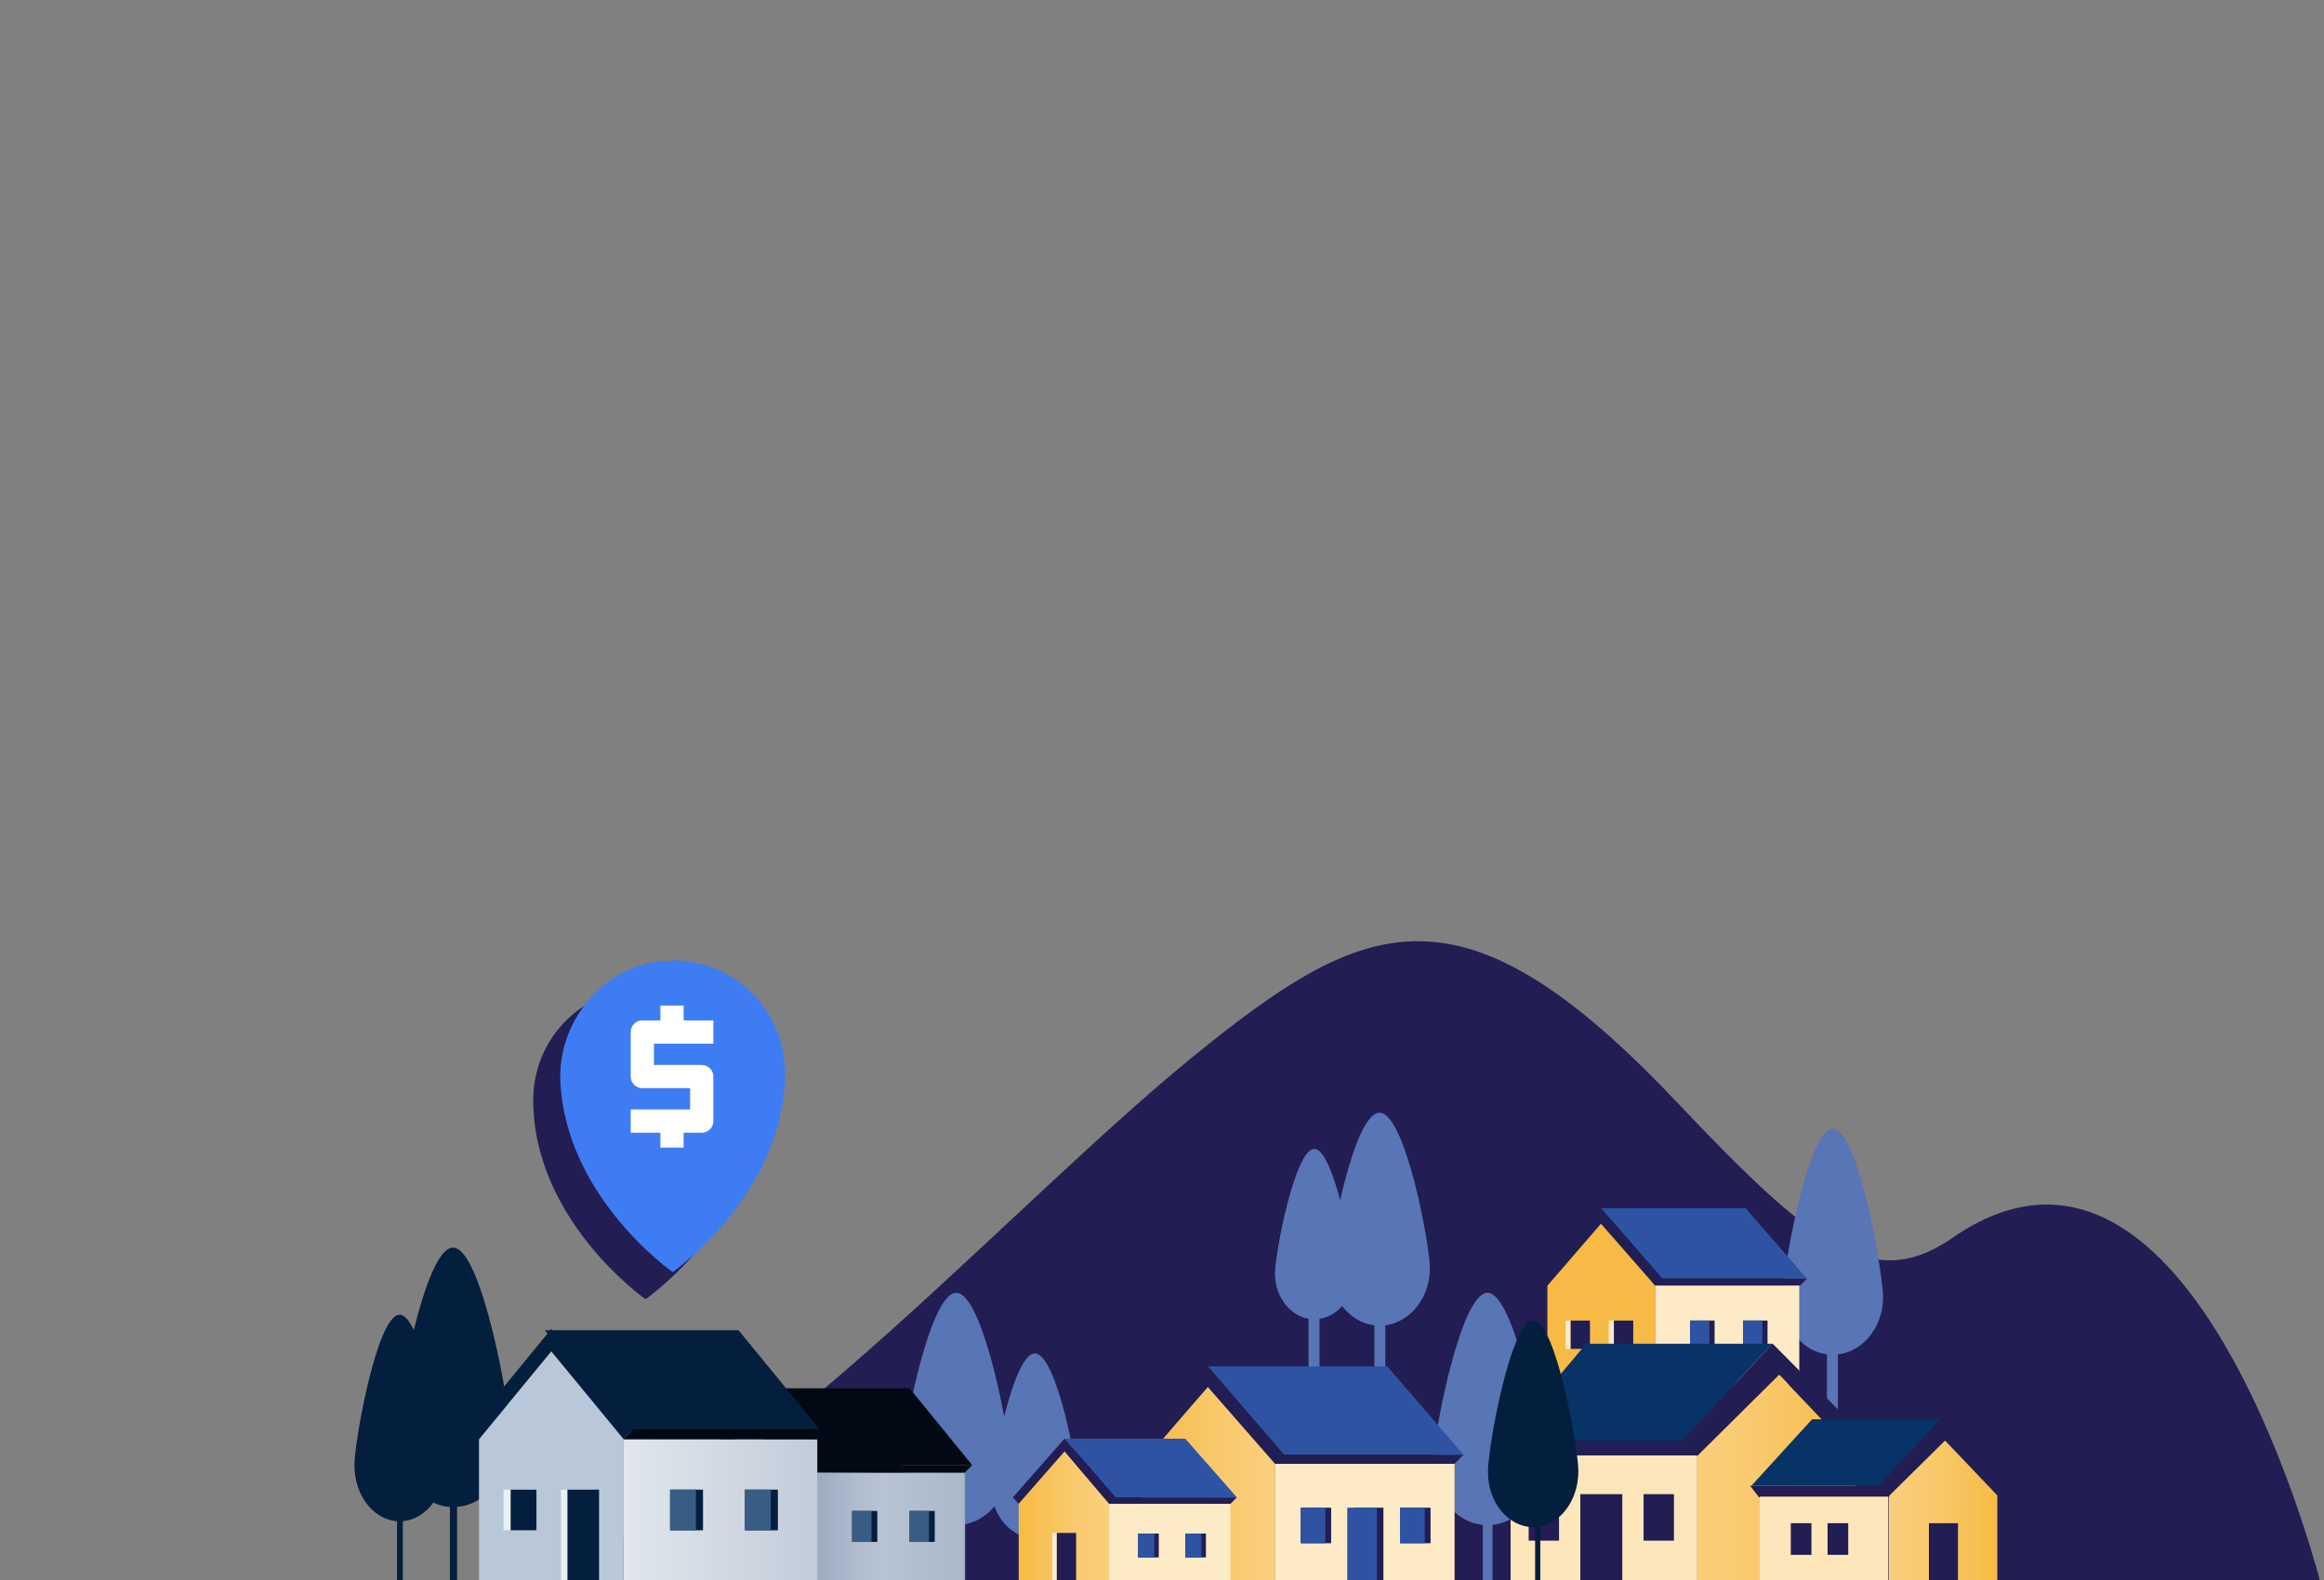 <?xml version="1.0" encoding="utf-8"?>
<!-- Generator: Adobe Illustrator 25.2.1, SVG Export Plug-In . SVG Version: 6.00 Build 0)  -->
<!-- <svg version="1.1" id="Layer_1" xmlns="http://www.w3.org/2000/svg" xmlns:xlink="http://www.w3.org/1999/xlink" x="0px" y="0px"
	 viewBox="0 0 462.3 194.8" style="enable-background:new 0 0 462.3 194.8;" xml:space="preserve"> -->
<svg version="1.1" id="Layer_1" xmlns="http://www.w3.org/2000/svg" xmlns:xlink="http://www.w3.org/1999/xlink" x="0px" y="0px"  width="100%"
	 viewBox="0 -50 360 244.8" style="enable-background:new 0 0 360 160;" xml:space="preserve">
<rect x="0" y="-50" width="360" height="244.8" fill="#808080" stroke="none"/>
<style type="text/css">
	.st0{fill:#221D53;}
	.st1{fill:#5875B5;}
	.st2{fill:#2E53A3;}
	.st3{fill:#F7BA44;}
	.st4{opacity:0.7;fill:#FFFFFF;enable-background:new    ;}
	.st5{opacity:0.5;fill:url(#SVGID_1_);enable-background:new    ;}
	.st6{opacity:0.5;fill:url(#SVGID_2_);enable-background:new    ;}
	.st7{fill:#041F3D;}
	.st8{fill:none;}
	.st9{fill:#010A14;}
	.st10{fill:#9CADC2;}
	.st11{opacity:0.7;fill:url(#SVGID_3_);enable-background:new    ;}
	.st12{fill:url(#SVGID_4_);}
	.st13{fill:#B8C8D8;}
	.st14{fill:#395C85;}
	.st15{fill:#FFFFFF;}
	.st16{fill:none;stroke:#221D53;stroke-width:2.11;stroke-miterlimit:10;}
	.st17{fill:#073366;}
	.st18{opacity:0.48;}
	.st19{fill:url(#SVGID_5_);}
	.st20{opacity:0.63;}
	.st21{opacity:0.49;}
	.st22{fill:url(#SVGID_6_);}
	.st23{fill:#3E7CF4;}
</style>
<g id="Layer_2_1_">
	<g id="Layer_1-2">
		<path class="st0" d="M359.9,196.9c0,0-19.9-81.8-57.9-54.8c-12.2,8.1-21.5,0.6-42.5-21.6c-32.3-34.1-47.2-28.7-72.2-8.8
			c-29.9,23.7-67,67.4-106.2,84.5h253.3"/>
		<rect x="212.9" y="140.1" class="st1" width="1.7" height="26"/>
		<rect x="229.7" y="173.3" class="st1" width="1.5" height="22.6"/>
		<rect x="202.7" y="137.2" class="st1" width="1.7" height="26"/>
		<rect x="147.4" y="173.4" class="st1" width="1.5" height="22.6"/>
		<path class="st1" d="M160.3,188.3L160.3,188.3c-3.7,0-6.7-3.5-6.7-7.7l0,0c0-3.1,3.3-20.9,6.7-20.9s6.7,17.7,6.7,20.9
			C167,184.8,163.9,188.3,160.3,188.3L160.3,188.3z"/>
		<path class="st1" d="M213.7,155.4L213.7,155.4c4.3,0,7.8-4,7.8-8.9l0,0c0-3.6-3.8-24.1-7.8-24.1s-7.8,20.4-7.8,24.1
			C206,151.4,209.5,155.4,213.7,155.4L213.7,155.4z"/>
		<polygon class="st1" points="283,138.5 284.7,147.5 284.7,173.5 283,173.5 		"/>
		<path class="st1" d="M283.9,159.9L283.9,159.9c4.3,0,7.8-4,7.8-8.9c0-3.6-3.8-26.1-7.8-26.1c-3.9,0-7.8,22.4-7.8,26.1
			C276.1,155.9,279.6,159.9,283.9,159.9L283.9,159.9z"/>
		<path class="st1" d="M203.6,154.4L203.6,154.4c3.4,0,6.1-3.2,6.1-7.1c0-2.8-3.1-19.3-6.1-19.3c-3,0-6.1,16.2-6.1,19.3
			C197.5,151.2,200.2,154.4,203.6,154.4z"/>
		<polygon class="st2" points="248,137.2 270.4,137.2 279.9,148.1 257.5,148.1 		"/>
		<polygon class="st0" points="256.4,149.2 278.8,149.2 279.9,148.1 257.5,148.1 		"/>
		<polygon class="st0" points="248,137.2 238.6,148.1 239.7,149.2 248,139.6 256.4,149.2 257.5,148.1 		"/>
		<polygon class="st3" points="239.7,149.2 239.7,164.5 256.4,164.5 256.4,149.2 248,139.6 		"/>
		<rect x="256.4" y="149.2" class="st3" width="22.3" height="15.3"/>
		<rect x="256.4" y="149.2" class="st4" width="22.3" height="15.3"/>
		<rect x="242.5" y="154.6" class="st4" width="3.8" height="4.4"/>
		<rect x="249.7" y="154.6" class="st3" width="3.8" height="9.9"/>
		<rect x="249.2" y="154.6" class="st4" width="3.8" height="9.9"/>
		<rect x="250" y="154.6" class="st0" width="3" height="9.9"/>
		<rect x="243.3" y="154.6" class="st0" width="3" height="4.4"/>
		<rect x="261.8" y="154.6" class="st0" width="3.8" height="4.4"/>
		<rect x="261.8" y="154.6" class="st2" width="3" height="4.4"/>
		<rect x="270" y="154.6" class="st0" width="3.8" height="4.4"/>
		<rect x="270" y="154.6" class="st2" width="3" height="4.4"/>
		<path class="st1" d="M230.4,186.3L230.4,186.3c-4.6,0-8.4-4.4-8.4-9.7l0,0c0-3.9,4.2-26.2,8.4-26.3c4.2-0.1,8.4,22.2,8.4,26.3
			C238.8,181.9,235.1,186.3,230.4,186.3z"/>
		<path class="st1" d="M148.1,186.3L148.1,186.3c-4.6,0-8.4-4.4-8.4-9.7c0-3.9,4.2-26.2,8.4-26.3c4.2-0.1,8.4,22.2,8.4,26.3
			C156.5,181.9,152.7,186.3,148.1,186.3L148.1,186.3z"/>
		<polygon class="st2" points="187.1,161.7 214.9,161.7 226.7,175.4 198.9,175.4 		"/>
		<polygon class="st0" points="197.5,176.8 225.3,176.8 226.7,175.4 198.9,175.4 		"/>
		<polygon class="st0" points="187.1,161.7 175.3,175.4 176.8,176.8 187.1,164.9 197.5,176.8 198.9,175.4 		"/>
		<polygon class="st3" points="176.8,176.8 176.8,195.8 197.5,195.8 197.5,176.8 187.1,164.9 		"/>
		
			<linearGradient id="SVGID_1_" gradientUnits="userSpaceOnUse" x1="176.758" y1="1006.193" x2="197.483" y2="1006.193" gradientTransform="matrix(1 0 0 1 0 -825.834)">
			<stop  offset="0" style="stop-color:#FFFFFF;stop-opacity:0"/>
			<stop  offset="0.16" style="stop-color:#FFFFFF;stop-opacity:0.13"/>
			<stop  offset="0.44" style="stop-color:#FFFFFF;stop-opacity:0.33"/>
			<stop  offset="0.68" style="stop-color:#FFFFFF;stop-opacity:0.48"/>
			<stop  offset="0.88" style="stop-color:#FFFFFF;stop-opacity:0.57"/>
			<stop  offset="1" style="stop-color:#FFFFFF;stop-opacity:0.6"/>
		</linearGradient>
		<polygon class="st5" points="176.8,176.8 176.8,195.8 197.5,195.8 197.5,176.8 187.1,164.9 		"/>
		<rect x="197.5" y="176.8" class="st3" width="27.8" height="19"/>
		<rect x="197.5" y="176.8" class="st4" width="27.8" height="19"/>
		<rect x="209.6" y="183.6" class="st0" width="4.7" height="12.3"/>
		<rect x="208.7" y="183.6" class="st2" width="4.6" height="12.3"/>
		<rect x="216.9" y="183.6" class="st0" width="4.7" height="5.5"/>
		<rect x="216.9" y="183.6" class="st2" width="3.8" height="5.5"/>
		<rect x="201.5" y="183.6" class="st0" width="4.7" height="5.5"/>
		<rect x="201.5" y="183.6" class="st2" width="3.8" height="5.5"/>
		<polygon class="st2" points="164.9,172.9 183.6,172.9 191.6,182 172.8,182 		"/>
		<polygon class="st0" points="171.8,183 190.6,183 191.6,182 172.8,182 		"/>
		<polygon class="st0" points="164.9,172.9 156.9,182 157.8,183 164.9,174.9 171.8,183 172.8,182 		"/>
		<polygon class="st3" points="157.8,183 157.8,195.8 171.8,195.8 171.8,183 164.9,174.9 		"/>
		
			<linearGradient id="SVGID_2_" gradientUnits="userSpaceOnUse" x1="157.825" y1="1011.218" x2="171.828" y2="1011.218" gradientTransform="matrix(1 0 0 1 0 -825.834)">
			<stop  offset="0" style="stop-color:#FFFFFF;stop-opacity:0"/>
			<stop  offset="0.16" style="stop-color:#FFFFFF;stop-opacity:0.13"/>
			<stop  offset="0.44" style="stop-color:#FFFFFF;stop-opacity:0.33"/>
			<stop  offset="0.68" style="stop-color:#FFFFFF;stop-opacity:0.48"/>
			<stop  offset="0.88" style="stop-color:#FFFFFF;stop-opacity:0.57"/>
			<stop  offset="1" style="stop-color:#FFFFFF;stop-opacity:0.6"/>
		</linearGradient>
		<polygon class="st6" points="157.8,183 157.8,195.8 171.8,195.8 171.8,183 164.9,174.9 		"/>
		<rect x="171.8" y="183" class="st3" width="18.8" height="12.9"/>
		<rect x="171.8" y="183" class="st4" width="18.8" height="12.9"/>
		<rect x="163" y="187.5" class="st4" width="3.2" height="8.3"/>
		<rect x="163.7" y="187.5" class="st0" width="3" height="8.3"/>
		<rect x="176.3" y="187.6" class="st0" width="3.2" height="3.7"/>
		<rect x="183.6" y="187.6" class="st0" width="3.2" height="3.7"/>
		<rect x="183.6" y="187.6" class="st2" width="2.5" height="3.7"/>
		<rect x="176.3" y="187.6" class="st2" width="2.5" height="3.7"/>
	</g>
</g>
<path class="st0" d="M481.1,103.4"/>
<path id="Path_107_1_" class="st0" d="M94.6,145.3L94.6,145.3"/>
<path class="st7" d="M70.2,183.5L70.2,183.5c4.9,0,8.9-4.9,8.9-10.9c0-4.3-4.4-29.2-8.9-29.3s-8.9,24.8-8.9,29.3
	C61.4,178.7,65.4,183.5,70.2,183.5z"/>
<rect x="69.7" y="169" class="st7" width="1.1" height="29.2"/>
<path class="st7" d="M61.9,185.7L61.9,185.7c3.9,0,7-3.9,7-8.7c0-3.4-3.5-23.3-7-23.3c-3.5,0-7,19.7-7,23.3
	C54.9,181.8,58,185.7,61.9,185.7z"/>
<rect x="61.5" y="174.2" class="st7" width="0.9" height="24.1"/>
<line class="st7" x1="123.5" y1="175.4" x2="130.3" y2="175.4"/>
<path class="st7" d="M155.2,146.4l-0.7,1.4"/>
<line class="st8" x1="154.5" y1="147.8" x2="155.1" y2="146.5"/>
<line class="st7" x1="141.2" y1="177.1" x2="146.7" y2="177.1"/>
<polygon class="st9" points="118.1,165.1 140.9,165.1 150.6,177 127.7,177 "/>
<polygon class="st9" points="126.6,178.2 149.4,178.2 150.6,177 127.7,177 "/>
<polygon class="st9" points="118.1,165.1 108.4,177 109.5,178.2 118.1,167.8 126.6,178.2 127.7,177 "/>
<rect x="126.6" y="178.2" class="st10" width="22.9" height="16.6"/>
<rect x="96.6" y="173" class="st10" width="30" height="21.8"/>
<linearGradient id="SVGID_3_" gradientUnits="userSpaceOnUse" x1="96.605" y1="1144.124" x2="149.341" y2="1144.124" gradientTransform="matrix(1 0 0 1 0 -960.204)">
	<stop  offset="0" style="stop-color:#FFFFFF"/>
	<stop  offset="1" style="stop-color:#FFFFFF;stop-opacity:0.2"/>
</linearGradient>
<polygon class="st11" points="126.6,178.2 126.6,173 96.6,173 96.6,194.8 126.5,194.8 126.6,194.8 149.3,194.8 149.3,178.2 "/>
<linearGradient id="SVGID_4_" gradientUnits="userSpaceOnUse" x1="126.586" y1="1146.711" x2="138.603" y2="1146.711" gradientTransform="matrix(1 0 0 1 0 -960.204)">
	<stop  offset="6.000000e-02" style="stop-color:#9CADC2"/>
	<stop  offset="0.84" style="stop-color:#9CADC2;stop-opacity:0"/>
</linearGradient>
<rect x="126.6" y="178.2" class="st12" width="12" height="16.6"/>
<polygon class="st7" points="84.4,156.1 114.4,156.1 127.1,171.6 97.1,171.6 "/>
<polygon class="st9" points="96.6,173 126.6,173 128.1,171.4 98.1,171.4 "/>
<polygon class="st7" points="85.4,155.9 72.7,171.4 74.2,173 85.4,159.4 96.6,173 98.1,171.4 "/>
<polygon class="st13" points="74.2,173 74.2,194.8 96.6,194.8 96.6,173 85.4,159.4 "/>
<rect x="78" y="180.8" class="st4" width="5.1" height="6.3"/>
<rect x="86.9" y="180.8" class="st4" width="5.1" height="14"/>
<rect x="87.9" y="180.8" class="st7" width="4.9" height="14"/>
<rect x="79.1" y="180.8" class="st7" width="4" height="6.3"/>
<rect x="132" y="184.1" class="st7" width="3.9" height="4.8"/>
<rect x="140.9" y="184.1" class="st7" width="3.9" height="4.8"/>
<rect x="140.9" y="184.1" class="st14" width="3" height="4.8"/>
<rect x="132" y="184.1" class="st14" width="3" height="4.8"/>
<rect x="103.8" y="180.8" class="st7" width="5.1" height="6.3"/>
<rect x="115.4" y="180.8" class="st7" width="5.1" height="6.3"/>
<rect x="115.4" y="180.8" class="st14" width="4" height="6.3"/>
<rect x="103.8" y="180.8" class="st14" width="4" height="6.3"/>
<path class="st15" d="M465,251.5"/>
<line class="st16" x1="300.6" y1="195.9" x2="300.6" y2="177.2"/>
<polygon class="st17" points="260.7,173.2 233.1,173.2 245.7,158.2 274.5,158.2 "/>
<polygon class="st0" points="289.8,173.5 287.7,175.7 275.7,163.1 263.1,175.7 260.7,173.2 274.5,158.2 274.6,158.2 "/>
<polygon class="st0" points="260.7,173.2 263.1,175.7 233.9,175.7 232.8,173.2 233.1,173.2 "/>
<polygon class="st3" points="287.4,175.4 287.4,175.5 287.4,195.9 262.9,195.9 262.9,175.7 263.1,175.4 275.6,163 "/>
<g class="st18">
	
		<linearGradient id="SVGID_5_" gradientUnits="userSpaceOnUse" x1="300.882" y1="16.563" x2="325.359" y2="16.563" gradientTransform="matrix(-1 0 0 -1 588.298 196)">
		<stop  offset="0" style="stop-color:#FFFFFF;stop-opacity:0"/>
		<stop  offset="0.16" style="stop-color:#FFFFFF;stop-opacity:0.13"/>
		<stop  offset="0.44" style="stop-color:#FFFFFF;stop-opacity:0.33"/>
		<stop  offset="0.68" style="stop-color:#FFFFFF;stop-opacity:0.48"/>
		<stop  offset="0.88" style="stop-color:#FFFFFF;stop-opacity:0.57"/>
		<stop  offset="1" style="stop-color:#FFFFFF;stop-opacity:0.6"/>
	</linearGradient>
	<polygon class="st19" points="287.4,175.4 287.4,175.5 287.4,195.9 262.9,195.9 262.9,175.7 263.1,175.4 275.6,163 	"/>
</g>
<rect x="234" y="175.5" class="st3" width="28.9" height="20.3"/>
<g class="st20">
	<rect x="234" y="175.5" class="st15" width="28.9" height="20.3"/>
</g>
<polygon class="st17" points="291,180.2 271.3,180.2 280.7,169.9 300.6,169.9 "/>
<polygon class="st0" points="311.1,180.5 309.7,182 301.4,173.3 292.7,182 291,180.2 300.6,169.9 300.6,169.9 "/>
<polygon class="st0" points="291,180.2 292.7,182 272.5,182 271.1,180.2 271.3,180.2 "/>
<polygon class="st3" points="309.4,181.7 309.4,181.9 309.4,195.9 292.6,195.9 292.6,182 292.7,181.7 301.3,173.2 "/>
<g class="st21">
	
		<linearGradient id="SVGID_6_" gradientUnits="userSpaceOnUse" x1="278.851" y1="11.467" x2="295.735" y2="11.467" gradientTransform="matrix(-1 0 0 -1 588.298 196)">
		<stop  offset="0" style="stop-color:#FFFFFF;stop-opacity:0"/>
		<stop  offset="0.16" style="stop-color:#FFFFFF;stop-opacity:0.13"/>
		<stop  offset="0.44" style="stop-color:#FFFFFF;stop-opacity:0.33"/>
		<stop  offset="0.68" style="stop-color:#FFFFFF;stop-opacity:0.48"/>
		<stop  offset="0.88" style="stop-color:#FFFFFF;stop-opacity:0.57"/>
		<stop  offset="1" style="stop-color:#FFFFFF;stop-opacity:0.6"/>
	</linearGradient>
	<polygon class="st22" points="309.4,181.7 309.4,181.9 309.4,195.9 292.6,195.9 292.6,182 292.7,181.7 301.3,173.2 	"/>
</g>
<rect x="272.6" y="181.9" class="st3" width="19.9" height="14"/>
<g class="st20">
	<rect x="272.6" y="181.9" class="st15" width="19.9" height="14"/>
</g>
<rect x="298.8" y="186" class="st0" width="4.5" height="9.9"/>
<rect x="283.1" y="186" class="st0" width="3.2" height="4.9"/>
<rect x="277.4" y="186" class="st0" width="3.2" height="4.9"/>
<rect x="254.6" y="181.5" class="st0" width="4.7" height="7.2"/>
<rect x="236.8" y="181.5" class="st0" width="4.7" height="7.2"/>
<rect x="244.8" y="181.5" class="st0" width="6.5" height="14.3"/>
<path class="st7" d="M237.5,186.6L237.5,186.6c3.9,0,7-3.9,7-8.7c0-3.4-3.5-23.3-7-23.3s-7,19.7-7,23.3
	C230.4,182.7,233.6,186.6,237.5,186.6z"/>
<line class="st7" x1="237.9" y1="201.2" x2="237.1" y2="201.2"/>
<path class="st7" d="M237.9,181.1"/>
<path id="Path_107" class="st0" d="M82.6,120.4c0,18.7,17.4,30.9,17.4,30.9l0,0c0,0,17.7-12.3,17.4-31.3c-0.2-9.5-7.9-17-17.4-17
	v0.1C90.4,103,82.6,110.8,82.6,120.4"/>
<path class="st23" d="M102.8,98.9c-9.3,0.7-16.4,9.3-16,18.6c0.8,18,17.4,29.6,17.4,29.6l0,0c0,0,17.4-12.2,17.4-30.9
	c0-9.6-7.8-17.4-17.4-17.4C103.7,98.9,103.2,98.9,102.8,98.9z"/>
<path class="st15" d="M102.3,127.8v-2.3h-4.6v-3.6h9.2v-3.3h-7.4c-1,0-1.8-0.8-1.8-1.8l0,0v-6.9c0-1,0.8-1.8,1.8-1.8l0,0h2.8v-2.3
	h3.6v2.3h4.6v3.6h-9.2v3.3h7.4c1,0,1.8,0.8,1.8,1.8v0v6.9c0,1-0.8,1.8-1.8,1.8l0,0h-2.8v2.3L102.3,127.8z"/>
<polyline class="st7" points="238.6,183.3 238.6,207.3 237.8,207.3 237.8,183.3 "/>
</svg>
